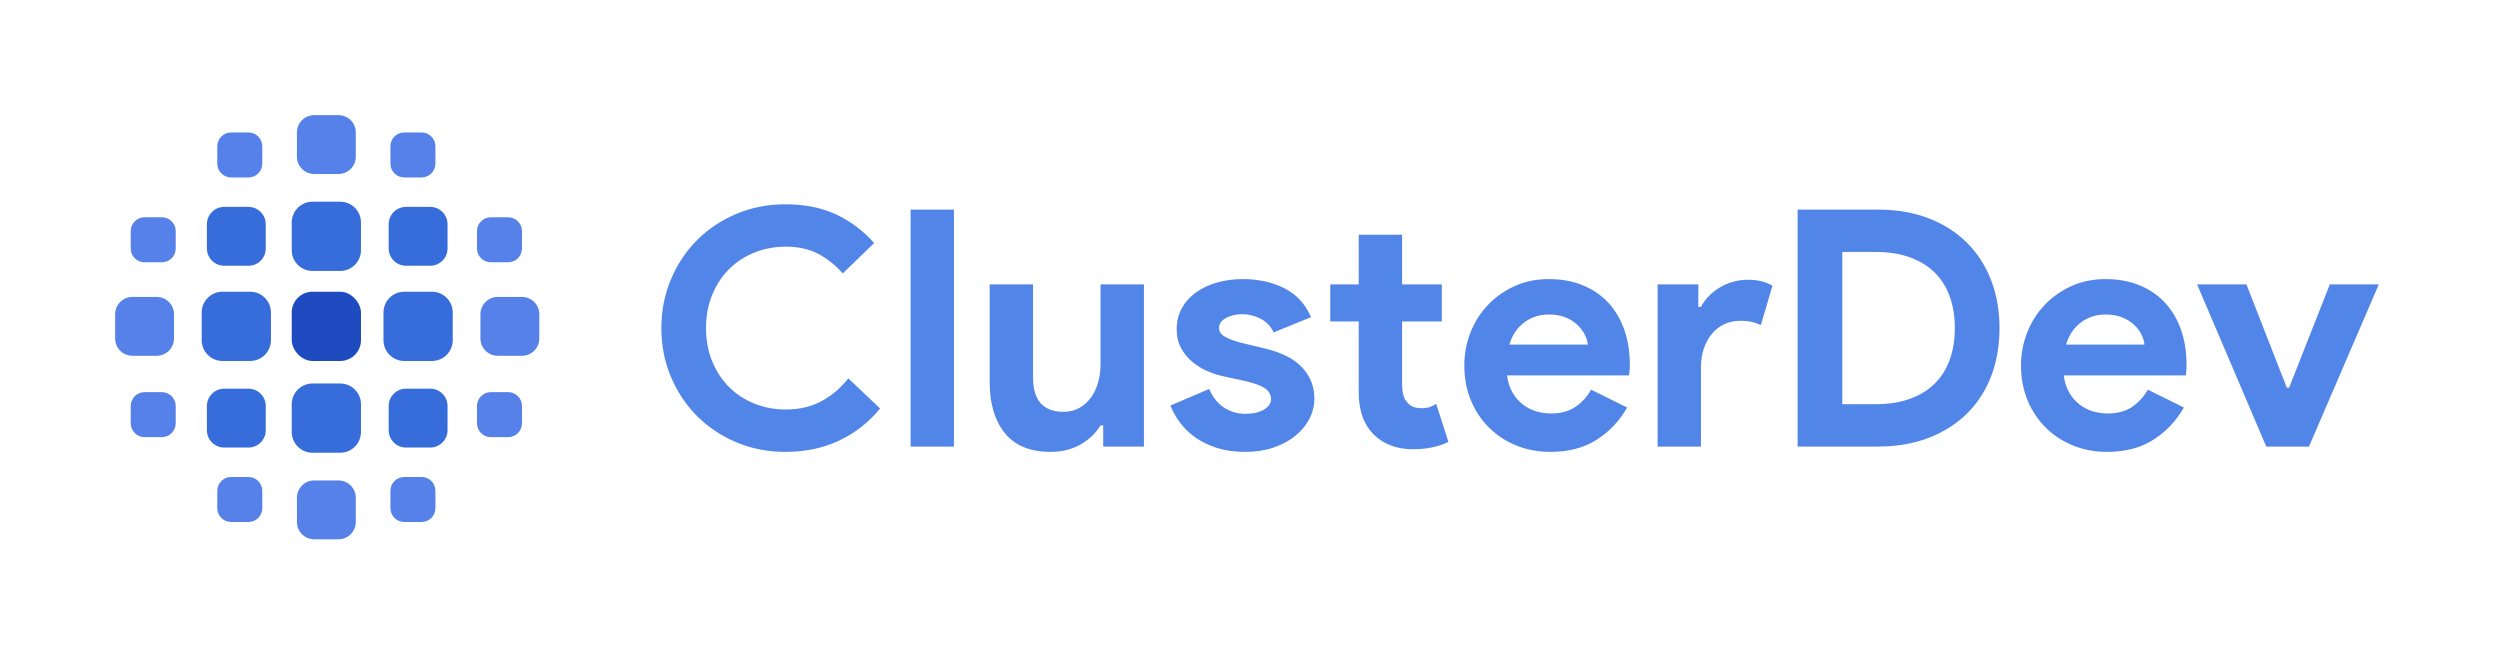 <?xml version="1.0" encoding="UTF-8"?>
<svg width="1444px" height="378px" viewBox="0 0 1444 378" version="1.1" xmlns="http://www.w3.org/2000/svg" xmlns:xlink="http://www.w3.org/1999/xlink">
    <!-- Generator: Sketch 64 (93537) - https://sketch.com -->
    <title>o copy 12</title>
    <desc>Created with Sketch.</desc>
    <g id="o-copy-12" stroke="none" stroke-width="1" fill="none" fill-rule="evenodd">
        <g id="Group" transform="translate(66, 66)">
            <path d="M129.5,211.5 C135.023,211.5 139.5,215.977 139.5,221.5 L139.5,235.5 C139.5,241.023 135.023,245.5 129.5,245.5 L115.5,245.5 C109.977,245.5 105.5,241.023 105.5,235.5 L105.5,221.5 C105.5,215.977 109.977,211.5 115.5,211.5 L129.5,211.5 Z M77.5,209.5 C81.918,209.5 85.5,213.082 85.5,217.5 L85.5,227.5 C85.5,231.918 81.918,235.5 77.5,235.5 L67.5,235.5 C63.082,235.5 59.5,231.918 59.5,227.5 L59.5,217.5 C59.5,213.082 63.082,209.5 67.5,209.5 L77.5,209.5 Z M177.5,209.5 C181.918,209.5 185.5,213.082 185.5,217.5 L185.5,227.5 C185.5,231.918 181.918,235.5 177.5,235.5 L167.5,235.5 C163.082,235.5 159.5,231.918 159.5,227.5 L159.5,217.5 C159.5,213.082 163.082,209.5 167.5,209.5 L177.5,209.5 Z M27.5,160.5 C31.918,160.5 35.5,164.082 35.5,168.5 L35.5,178.5 C35.5,182.918 31.918,186.5 27.5,186.5 L17.5,186.5 C13.082,186.5 9.5,182.918 9.5,178.5 L9.5,168.5 C9.5,164.082 13.082,160.5 17.5,160.5 L27.5,160.5 Z M227.5,160.5 C231.918,160.5 235.5,164.082 235.5,168.5 L235.5,178.5 C235.5,182.918 231.918,186.5 227.5,186.5 L217.5,186.5 C213.082,186.5 209.5,182.918 209.5,178.5 L209.5,168.5 C209.5,164.082 213.082,160.5 217.5,160.5 L227.5,160.5 Z M24.5,105.5 C30.023,105.5 34.5,109.977 34.5,115.5 L34.5,129.5 C34.5,135.023 30.023,139.5 24.5,139.5 L10.5,139.5 C4.977,139.5 0.5,135.023 0.5,129.5 L0.5,115.5 C0.5,109.977 4.977,105.5 10.5,105.5 L24.5,105.5 Z M235.5,105.5 C241.023,105.5 245.5,109.977 245.5,115.5 L245.5,129.5 C245.5,135.023 241.023,139.5 235.5,139.5 L221.5,139.5 C215.977,139.5 211.5,135.023 211.5,129.5 L211.5,115.5 C211.5,109.977 215.977,105.5 221.5,105.5 L235.5,105.5 Z M27.5,59.5 C31.918,59.5 35.5,63.082 35.5,67.5 L35.5,77.5 C35.5,81.918 31.918,85.5 27.5,85.5 L17.5,85.5 C13.082,85.5 9.5,81.918 9.5,77.5 L9.5,67.5 C9.5,63.082 13.082,59.5 17.5,59.5 L27.5,59.5 Z M227.5,59.5 C231.918,59.5 235.5,63.082 235.5,67.5 L235.5,77.5 C235.5,81.918 231.918,85.5 227.5,85.5 L217.5,85.5 C213.082,85.5 209.5,81.918 209.5,77.5 L209.5,67.5 C209.5,63.082 213.082,59.5 217.5,59.5 L227.5,59.5 Z M77.5,10.5 C81.918,10.5 85.5,14.082 85.5,18.5 L85.5,28.5 C85.5,32.918 81.918,36.5 77.5,36.5 L67.5,36.5 C63.082,36.5 59.5,32.918 59.5,28.5 L59.5,18.5 C59.5,14.082 63.082,10.5 67.5,10.5 L77.5,10.5 Z M177.5,10.5 C181.918,10.5 185.5,14.082 185.5,18.5 L185.5,28.5 C185.5,32.918 181.918,36.5 177.5,36.5 L167.5,36.5 C163.082,36.5 159.5,32.918 159.5,28.5 L159.5,18.5 C159.5,14.082 163.082,10.5 167.5,10.5 L177.5,10.5 Z M129.5,0.5 C135.023,0.5 139.5,4.977 139.5,10.5 L139.5,24.5 C139.5,30.023 135.023,34.5 129.5,34.5 L115.5,34.5 C109.977,34.5 105.5,30.023 105.5,24.5 L105.5,10.5 C105.5,4.977 109.977,0.5 115.5,0.5 L129.5,0.5 Z" id="Combined-Shape" fill="#5681E8"></path>
            <path d="M130.5,155.5 C137.127,155.5 142.5,160.873 142.5,167.5 L142.5,183.5 C142.5,190.127 137.127,195.5 130.5,195.5 L114.5,195.5 C107.873,195.5 102.5,190.127 102.5,183.5 L102.5,167.5 C102.5,160.873 107.873,155.5 114.5,155.5 L130.5,155.5 Z M77.5,158.5 C83.023,158.5 87.5,162.977 87.5,168.5 L87.5,182.5 C87.5,188.023 83.023,192.5 77.5,192.5 L63.5,192.5 C57.977,192.5 53.5,188.023 53.5,182.5 L53.5,168.5 C53.5,162.977 57.977,158.5 63.5,158.5 L77.5,158.5 Z M182.5,158.5 C188.023,158.5 192.5,162.977 192.5,168.5 L192.5,182.5 C192.5,188.023 188.023,192.5 182.5,192.5 L168.5,192.5 C162.977,192.5 158.5,188.023 158.5,182.5 L158.5,168.5 C158.5,162.977 162.977,158.5 168.5,158.5 L182.5,158.5 Z M78.5,102.5 C85.127,102.5 90.5,107.873 90.5,114.5 L90.5,130.5 C90.5,137.127 85.127,142.5 78.5,142.5 L62.5,142.5 C55.873,142.5 50.5,137.127 50.5,130.5 L50.5,114.5 C50.5,107.873 55.873,102.5 62.5,102.5 L78.5,102.5 Z M183.5,102.5 C190.127,102.5 195.5,107.873 195.5,114.5 L195.5,130.5 C195.5,137.127 190.127,142.5 183.5,142.5 L167.5,142.5 C160.873,142.5 155.5,137.127 155.5,130.5 L155.5,114.5 C155.5,107.873 160.873,102.5 167.5,102.5 L183.5,102.5 Z M130.5,50.5 C137.127,50.5 142.5,55.873 142.5,62.5 L142.5,78.5 C142.5,85.127 137.127,90.5 130.5,90.5 L114.5,90.5 C107.873,90.5 102.5,85.127 102.5,78.5 L102.5,62.5 C102.5,55.873 107.873,50.5 114.5,50.5 L130.5,50.5 Z M77.5,53.5 C83.023,53.5 87.5,57.977 87.5,63.5 L87.5,77.5 C87.5,83.023 83.023,87.5 77.5,87.5 L63.5,87.5 C57.977,87.5 53.5,83.023 53.5,77.5 L53.5,63.5 C53.5,57.977 57.977,53.5 63.5,53.5 L77.5,53.5 Z M182.5,53.5 C188.023,53.5 192.5,57.977 192.5,63.5 L192.5,77.5 C192.5,83.023 188.023,87.5 182.5,87.5 L168.5,87.5 C162.977,87.5 158.5,83.023 158.5,77.5 L158.5,63.5 C158.5,57.977 162.977,53.5 168.5,53.5 L182.5,53.5 Z" id="Combined-Shape" fill="#366DDB"></path>
            <rect id="Rectangle-Copy-14" fill="#1E4BC0" x="102.5" y="102.5" width="40" height="40" rx="12"></rect>
        </g>
        <path d="M453.69,261 C465.033,261 475.293,258.865 484.469,254.596 C493.645,250.326 501.611,244.113 508.366,235.956 L508.366,235.956 L490.013,218.559 C485.425,224.294 480.168,228.723 474.241,231.846 C468.315,234.968 461.528,236.529 453.881,236.529 C447.509,236.529 441.519,235.414 435.911,233.184 C430.303,230.953 425.428,227.799 421.286,223.721 C417.144,219.642 413.862,214.703 411.441,208.904 C409.019,203.105 407.808,196.637 407.808,189.5 C407.808,182.363 409.019,175.895 411.441,170.096 C413.862,164.297 417.144,159.358 421.286,155.279 C425.428,151.201 430.303,148.047 435.911,145.816 C441.519,143.586 447.509,142.471 453.881,142.471 C461.146,142.471 467.423,143.873 472.712,146.676 C478.001,149.48 482.685,153.24 486.763,157.956 L486.763,157.956 L504.925,140.368 C498.425,133.103 491.001,127.559 482.653,123.735 C474.305,119.912 464.651,118 453.69,118 C443.494,118 434.031,119.848 425.301,123.544 C416.571,127.24 409.019,132.275 402.647,138.647 C396.274,145.02 391.24,152.571 387.544,161.301 C383.848,170.032 382,179.431 382,189.5 C382,199.569 383.848,208.968 387.544,217.699 C391.24,226.429 396.274,233.98 402.647,240.353 C409.019,246.725 416.571,251.76 425.301,255.456 C434.031,259.152 443.494,261 453.69,261 Z M550.997,257.941 L550.997,121.059 L525.954,121.059 L525.954,257.941 L550.997,257.941 Z M606.82,261 C613.193,261 618.864,259.63 623.835,256.89 C628.805,254.15 632.756,250.422 635.687,245.706 L635.687,245.706 L637.217,245.706 L637.217,257.941 L660.731,257.941 L660.731,164.265 L635.687,164.265 L635.687,210.147 C635.687,213.971 635.209,217.571 634.254,220.949 C633.298,224.326 631.896,227.257 630.048,229.743 C628.2,232.228 625.969,234.203 623.357,235.669 C620.744,237.135 617.717,237.868 614.276,237.868 C608.541,237.868 604.176,236.243 601.181,232.993 C598.186,229.743 596.688,224.74 596.688,217.985 L596.688,217.985 L596.688,164.265 L571.644,164.265 L571.644,221.044 C571.644,233.152 574.544,242.838 580.343,250.103 C586.142,257.368 594.967,261 606.82,261 Z M719.23,261 C725.22,261 730.669,260.172 735.576,258.515 C740.482,256.858 744.688,254.596 748.193,251.728 C751.698,248.86 754.406,245.578 756.318,241.882 C758.23,238.186 759.186,234.299 759.186,230.221 C759.186,223.338 756.86,217.38 752.208,212.346 C747.556,207.311 740.451,203.647 730.892,201.353 L730.892,201.353 L716.554,197.912 C712.73,196.892 709.703,195.745 707.473,194.471 C705.243,193.196 704.128,191.475 704.128,189.309 C704.128,187.015 705.466,185.135 708.142,183.669 C710.819,182.203 713.941,181.471 717.51,181.471 C720.951,181.471 724.392,182.299 727.833,183.956 C731.274,185.613 733.887,188.289 735.671,191.985 L735.671,191.985 L757.274,183.191 C753.96,175.544 748.798,169.968 741.789,166.463 C734.779,162.958 726.814,161.206 717.892,161.206 C712.539,161.206 707.537,161.875 702.885,163.213 C698.233,164.551 694.187,166.463 690.745,168.949 C687.304,171.434 684.596,174.461 682.621,178.029 C680.645,181.598 679.657,185.676 679.657,190.265 C679.657,194.343 680.486,197.912 682.143,200.971 C683.799,204.029 685.902,206.642 688.451,208.809 C691,210.975 693.836,212.76 696.959,214.162 C700.081,215.564 703.108,216.583 706.039,217.221 L706.039,217.221 L719.23,220.088 C724.711,221.363 728.566,222.797 730.796,224.39 C733.027,225.983 734.142,228.054 734.142,230.603 C734.142,232.897 732.804,234.873 730.127,236.529 C727.451,238.186 723.818,239.015 719.23,239.015 C714.77,239.015 710.723,237.836 707.091,235.478 C703.458,233.12 700.559,229.52 698.392,224.676 L698.392,224.676 L676.025,234.235 C677.3,237.549 679.148,240.831 681.569,244.081 C683.991,247.331 686.954,250.199 690.459,252.684 C693.964,255.169 698.106,257.176 702.885,258.706 C707.664,260.235 713.113,261 719.23,261 Z M815.964,259.471 C820.043,259.471 823.77,259.12 827.148,258.419 C830.525,257.718 833.68,256.667 836.611,255.265 L836.611,255.265 L829.537,233.279 C828.39,234.044 827.18,234.65 825.905,235.096 C824.631,235.542 822.91,235.765 820.743,235.765 C817.43,235.765 814.881,234.745 813.097,232.706 C811.822,231.431 810.962,229.87 810.516,228.022 C810.07,226.174 809.847,224.167 809.847,222 L809.847,222 L809.847,185.676 L832.787,185.676 L832.787,164.265 L809.847,164.265 L809.847,135.588 L784.803,135.588 L784.803,164.265 L768.362,164.265 L768.362,185.676 L784.803,185.676 L784.803,226.779 C784.803,237.358 787.798,245.515 793.788,251.25 C796.337,253.799 799.491,255.806 803.251,257.272 C807.011,258.738 811.249,259.471 815.964,259.471 Z M895.492,261 C906.071,261 915.024,258.642 922.352,253.926 C929.681,249.211 935.511,243.029 939.845,235.382 L939.845,235.382 L919.007,225.059 C916.84,229.01 913.877,232.292 910.117,234.904 C906.357,237.517 901.61,238.824 895.875,238.824 C892.943,238.824 890.076,238.409 887.272,237.581 C884.468,236.752 881.887,235.414 879.529,233.566 C877.172,231.718 875.196,229.424 873.603,226.684 C872.01,223.944 870.958,220.662 870.449,216.838 L870.449,216.838 L940.992,216.838 C940.992,216.074 941.055,215.373 941.183,214.735 C941.183,214.098 941.247,213.397 941.374,212.632 L941.374,212.632 L941.374,210.338 C941.374,203.328 940.354,196.828 938.315,190.838 C936.276,184.848 933.281,179.654 929.33,175.257 C925.379,170.86 920.472,167.419 914.61,164.934 C908.747,162.449 902.056,161.206 894.537,161.206 C887.399,161.206 880.868,162.544 874.941,165.221 C869.015,167.897 863.885,171.498 859.552,176.022 C855.218,180.547 851.841,185.836 849.42,191.89 C846.998,197.944 845.787,204.348 845.787,211.103 C845.787,218.368 847.03,225.027 849.515,231.081 C852,237.135 855.473,242.392 859.934,246.853 C864.395,251.314 869.652,254.787 875.706,257.272 C881.76,259.757 888.355,261 895.492,261 Z M917.095,199.059 L871.787,199.059 C873.444,193.578 876.311,189.309 880.39,186.25 C884.468,183.191 889.184,181.662 894.537,181.662 C898.36,181.662 901.642,182.235 904.382,183.382 C907.122,184.529 909.416,185.995 911.264,187.779 C913.112,189.564 914.514,191.475 915.47,193.515 C916.426,195.554 916.968,197.402 917.095,199.059 L917.095,199.059 Z M982.476,257.941 L982.476,212.059 C982.476,208.235 983.018,204.699 984.101,201.449 C985.185,198.199 986.714,195.363 988.69,192.941 C990.665,190.52 993.055,188.64 995.859,187.301 C998.662,185.963 1001.785,185.294 1005.226,185.294 C1007.902,185.294 1010.165,185.517 1012.013,185.963 C1013.861,186.409 1015.549,187.015 1017.079,187.779 L1017.079,187.779 L1023.77,165.029 C1022.113,164.01 1020.106,163.181 1017.748,162.544 C1015.39,161.907 1012.554,161.588 1009.241,161.588 C1006.564,161.588 1003.856,161.971 1001.116,162.735 C998.376,163.5 995.827,164.583 993.469,165.985 C991.111,167.387 988.976,169.044 987.065,170.956 C985.153,172.868 983.623,174.971 982.476,177.265 L982.476,177.265 L980.947,177.265 L980.947,164.265 L957.433,164.265 L957.433,257.941 L982.476,257.941 Z M1084.563,257.941 C1095.396,257.941 1105.146,256.284 1113.813,252.971 C1122.479,249.657 1129.871,245.005 1135.989,239.015 C1142.106,233.025 1146.79,225.824 1150.04,217.412 C1153.29,209 1154.915,199.696 1154.915,189.5 C1154.915,179.431 1153.29,170.191 1150.04,161.779 C1146.79,153.368 1142.106,146.135 1135.989,140.081 C1129.871,134.027 1122.479,129.343 1113.813,126.029 C1105.146,122.716 1095.396,121.059 1084.563,121.059 L1084.563,121.059 L1038.299,121.059 L1038.299,257.941 L1084.563,257.941 Z M1083.416,233.471 L1064.108,233.471 L1064.108,145.529 L1083.416,145.529 C1090.936,145.529 1097.563,146.581 1103.298,148.684 C1109.033,150.787 1113.813,153.75 1117.636,157.574 C1121.46,161.397 1124.327,166.017 1126.239,171.434 C1128.151,176.85 1129.107,182.873 1129.107,189.5 C1129.107,196.127 1128.151,202.15 1126.239,207.566 C1124.327,212.983 1121.46,217.603 1117.636,221.426 C1113.813,225.25 1109.033,228.213 1103.298,230.316 C1097.563,232.419 1090.936,233.471 1083.416,233.471 L1083.416,233.471 Z M1217.046,261 C1227.625,261 1236.578,258.642 1243.906,253.926 C1251.235,249.211 1257.065,243.029 1261.399,235.382 L1261.399,235.382 L1240.561,225.059 C1238.394,229.01 1235.431,232.292 1231.671,234.904 C1227.911,237.517 1223.164,238.824 1217.429,238.824 C1214.497,238.824 1211.63,238.409 1208.826,237.581 C1206.022,236.752 1203.441,235.414 1201.083,233.566 C1198.726,231.718 1196.75,229.424 1195.157,226.684 C1193.564,223.944 1192.512,220.662 1192.003,216.838 L1192.003,216.838 L1262.546,216.838 C1262.546,216.074 1262.609,215.373 1262.737,214.735 C1262.737,214.098 1262.801,213.397 1262.928,212.632 L1262.928,212.632 L1262.928,210.338 C1262.928,203.328 1261.909,196.828 1259.869,190.838 C1257.83,184.848 1254.835,179.654 1250.884,175.257 C1246.933,170.86 1242.026,167.419 1236.164,164.934 C1230.301,162.449 1223.61,161.206 1216.091,161.206 C1208.953,161.206 1202.422,162.544 1196.495,165.221 C1190.569,167.897 1185.439,171.498 1181.106,176.022 C1176.773,180.547 1173.395,185.836 1170.974,191.89 C1168.552,197.944 1167.341,204.348 1167.341,211.103 C1167.341,218.368 1168.584,225.027 1171.069,231.081 C1173.554,237.135 1177.027,242.392 1181.488,246.853 C1185.949,251.314 1191.206,254.787 1197.26,257.272 C1203.314,259.757 1209.909,261 1217.046,261 Z M1238.649,199.059 L1193.341,199.059 C1194.998,193.578 1197.865,189.309 1201.944,186.25 C1206.022,183.191 1210.738,181.662 1216.091,181.662 C1219.914,181.662 1223.196,182.235 1225.936,183.382 C1228.676,184.529 1230.97,185.995 1232.818,187.779 C1234.666,189.564 1236.068,191.475 1237.024,193.515 C1237.98,195.554 1238.522,197.402 1238.649,199.059 L1238.649,199.059 Z M1333.662,257.941 L1374,164.265 L1345.706,164.265 L1322.192,223.912 L1320.854,223.912 L1297.531,164.265 L1269.046,164.265 L1309.001,257.941 L1333.662,257.941 Z" id="ClusterDev-Copy" fill="#5285E8" fill-rule="nonzero"></path>
    </g>
</svg>
